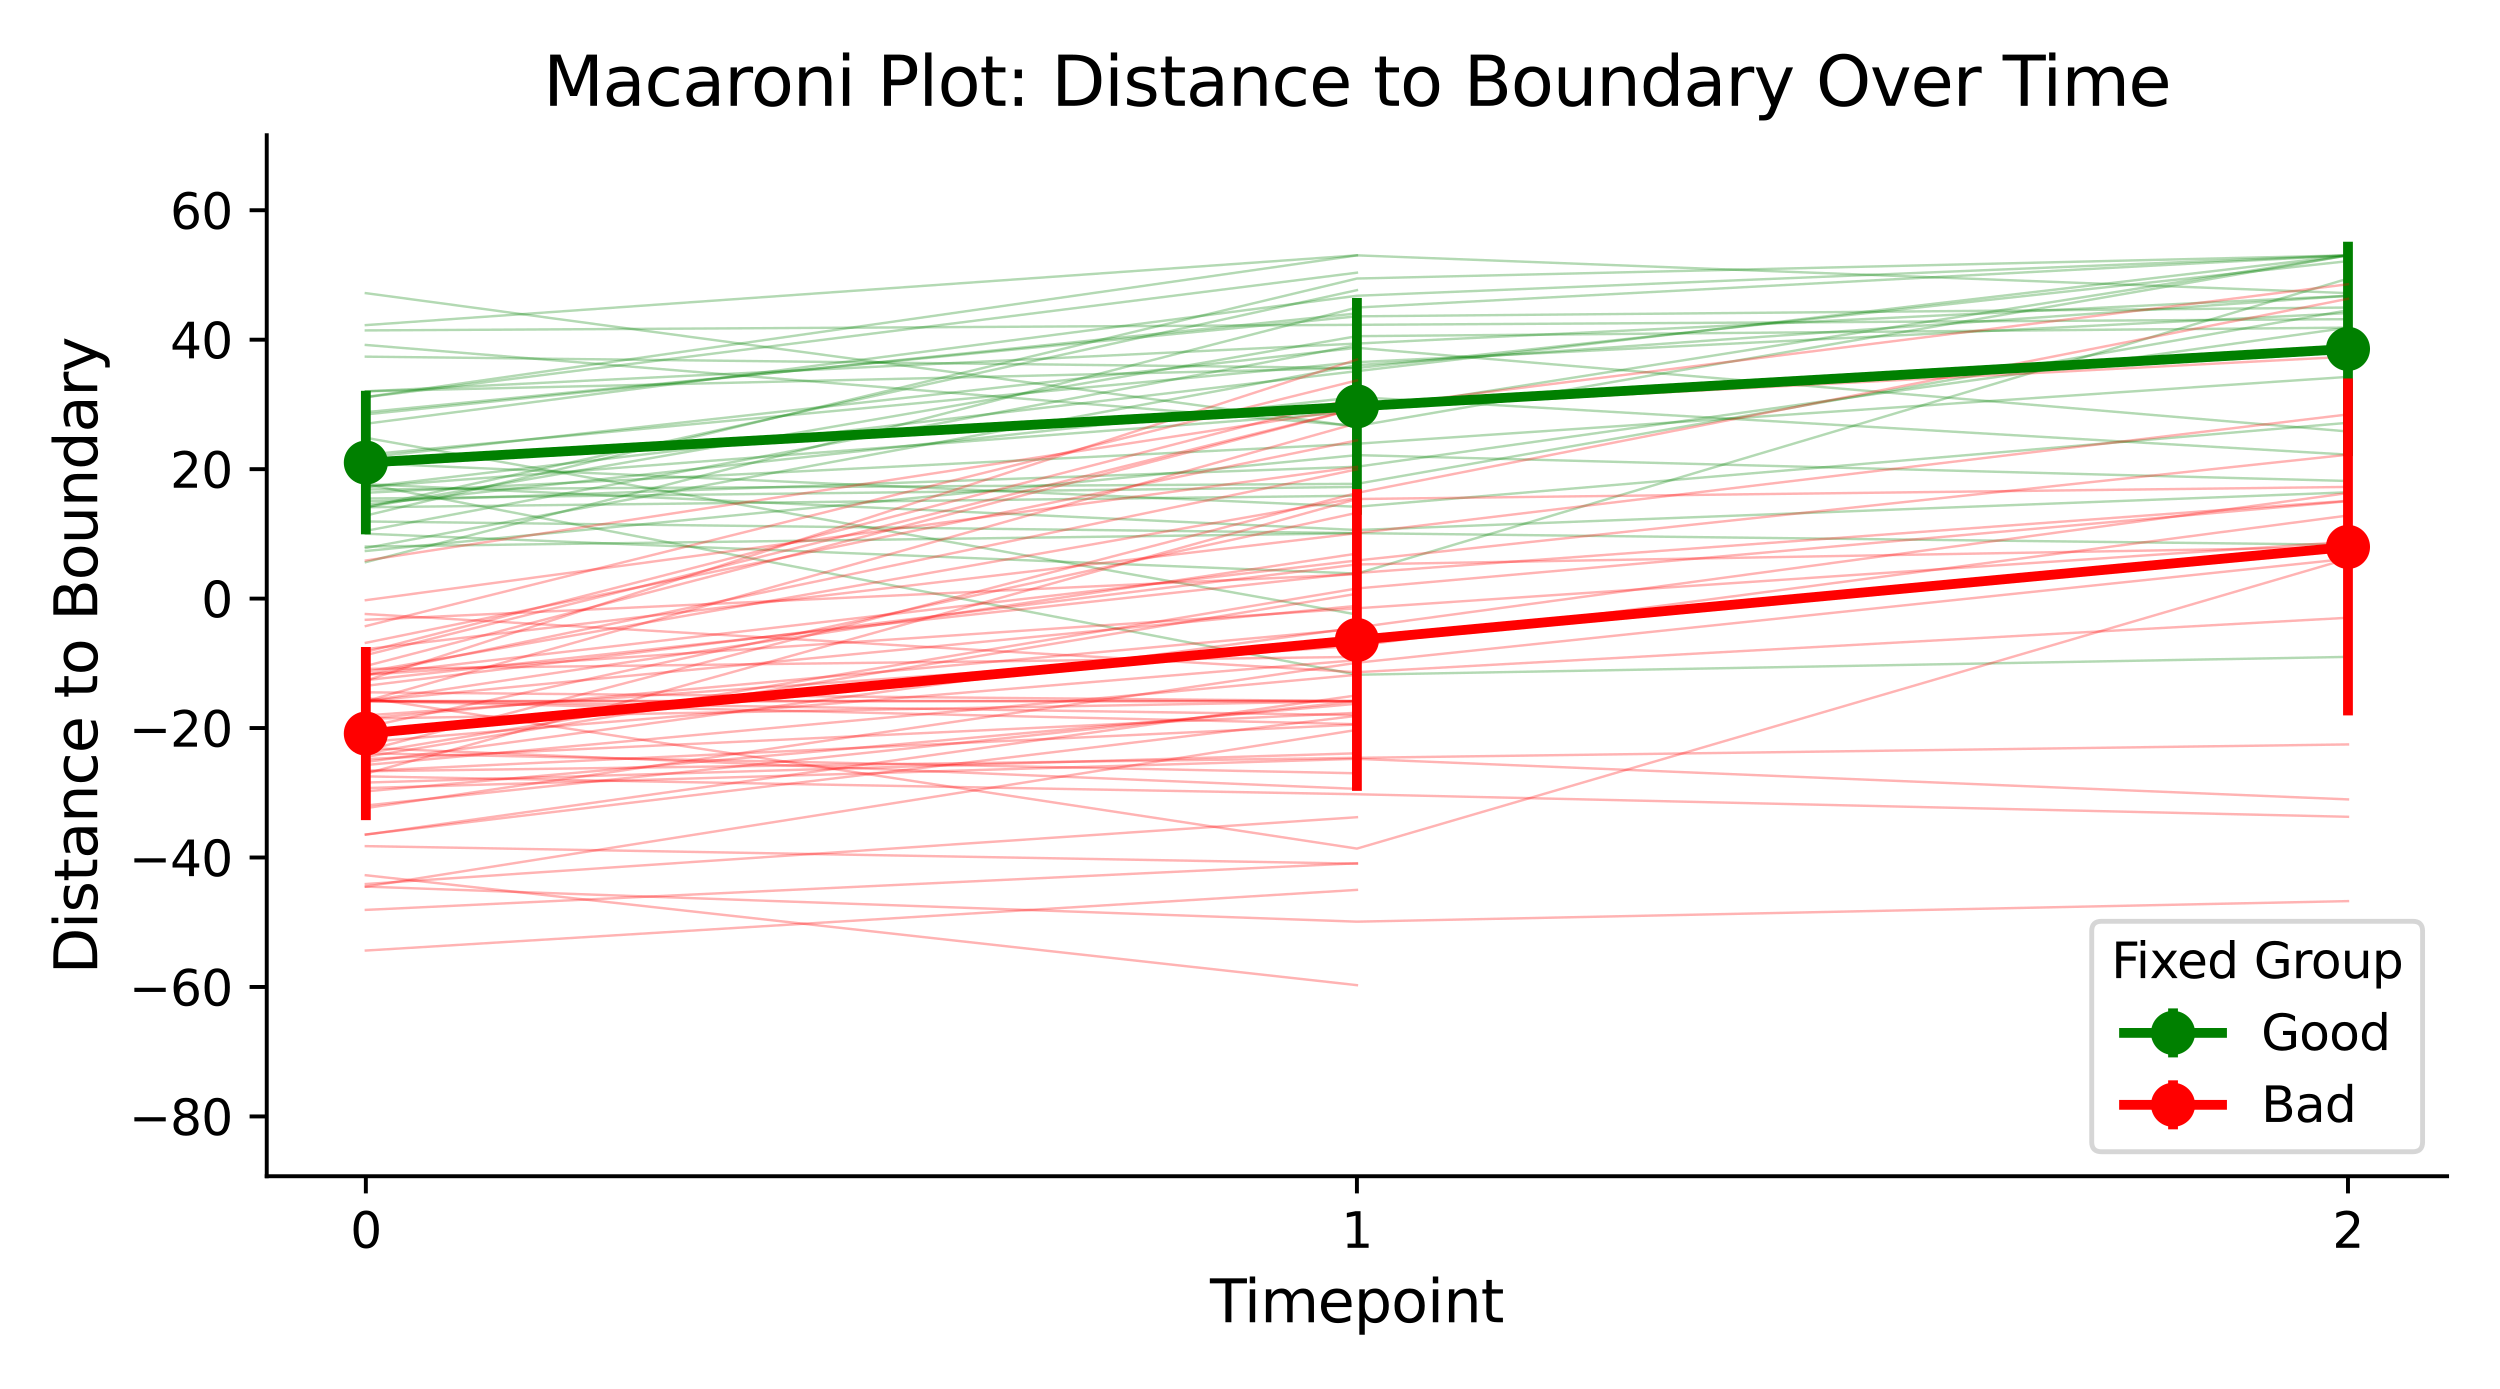 <?xml version="1.0" encoding="utf-8" standalone="no"?>
<!DOCTYPE svg PUBLIC "-//W3C//DTD SVG 1.1//EN"
  "http://www.w3.org/Graphics/SVG/1.1/DTD/svg11.dtd">
<svg xmlns:xlink="http://www.w3.org/1999/xlink" width="510.235pt" height="283.464pt" viewBox="0 0 510.235 283.464" xmlns="http://www.w3.org/2000/svg" version="1.1">
 <defs>
  <style type="text/css">*{stroke-linejoin: round; stroke-linecap: butt}</style>
 </defs>
 <g id="figure_1">
  <g id="patch_1">
   <path d="M 0 283.464 
L 510.235 283.464 
L 510.235 0 
L 0 0 
z
" style="fill: #ffffff"/>
  </g>
  <g id="axes_1">
   <g id="patch_2">
    <path d="M 54.44 240.064 
L 499.435 240.064 
L 499.435 27.6 
L 54.44 27.6 
z
" style="fill: #ffffff"/>
   </g>
   <g id="matplotlib.axis_1">
    <g id="xtick_1">
     <g id="line2d_1">
      <defs>
       <path id="m4f16003691" d="M 0 0 
L 0 3.5 
" style="stroke: #000000; stroke-width: 0.8"/>
      </defs>
      <g>
       <use xlink:href="#m4f16003691" x="74.667" y="240.064" style="stroke: #000000; stroke-width: 0.8"/>
      </g>
     </g>
     <g id="text_1">
      <!-- 0 -->
      <g transform="translate(71.486 254.662) scale(0.1 -0.1)">
       <defs>
        <path id="DejaVuSans-30" d="M 2034 4250 
Q 1547 4250 1301 3770 
Q 1056 3291 1056 2328 
Q 1056 1369 1301 889 
Q 1547 409 2034 409 
Q 2525 409 2770 889 
Q 3016 1369 3016 2328 
Q 3016 3291 2770 3770 
Q 2525 4250 2034 4250 
z
M 2034 4750 
Q 2819 4750 3233 4129 
Q 3647 3509 3647 2328 
Q 3647 1150 3233 529 
Q 2819 -91 2034 -91 
Q 1250 -91 836 529 
Q 422 1150 422 2328 
Q 422 3509 836 4129 
Q 1250 4750 2034 4750 
z
" transform="scale(0.016)"/>
       </defs>
       <use xlink:href="#DejaVuSans-30"/>
      </g>
     </g>
    </g>
    <g id="xtick_2">
     <g id="line2d_2">
      <g>
       <use xlink:href="#m4f16003691" x="276.938" y="240.064" style="stroke: #000000; stroke-width: 0.8"/>
      </g>
     </g>
     <g id="text_2">
      <!-- 1 -->
      <g transform="translate(273.756 254.662) scale(0.1 -0.1)">
       <defs>
        <path id="DejaVuSans-31" d="M 794 531 
L 1825 531 
L 1825 4091 
L 703 3866 
L 703 4441 
L 1819 4666 
L 2450 4666 
L 2450 531 
L 3481 531 
L 3481 0 
L 794 0 
L 794 531 
z
" transform="scale(0.016)"/>
       </defs>
       <use xlink:href="#DejaVuSans-31"/>
      </g>
     </g>
    </g>
    <g id="xtick_3">
     <g id="line2d_3">
      <g>
       <use xlink:href="#m4f16003691" x="479.208" y="240.064" style="stroke: #000000; stroke-width: 0.8"/>
      </g>
     </g>
     <g id="text_3">
      <!-- 2 -->
      <g transform="translate(476.027 254.662) scale(0.1 -0.1)">
       <defs>
        <path id="DejaVuSans-32" d="M 1228 531 
L 3431 531 
L 3431 0 
L 469 0 
L 469 531 
Q 828 903 1448 1529 
Q 2069 2156 2228 2338 
Q 2531 2678 2651 2914 
Q 2772 3150 2772 3378 
Q 2772 3750 2511 3984 
Q 2250 4219 1831 4219 
Q 1534 4219 1204 4116 
Q 875 4013 500 3803 
L 500 4441 
Q 881 4594 1212 4672 
Q 1544 4750 1819 4750 
Q 2544 4750 2975 4387 
Q 3406 4025 3406 3419 
Q 3406 3131 3298 2873 
Q 3191 2616 2906 2266 
Q 2828 2175 2409 1742 
Q 1991 1309 1228 531 
z
" transform="scale(0.016)"/>
       </defs>
       <use xlink:href="#DejaVuSans-32"/>
      </g>
     </g>
    </g>
    <g id="text_4">
     <!-- Timepoint -->
     <g transform="translate(246.955 269.86) scale(0.12 -0.12)">
      <defs>
       <path id="DejaVuSans-54" d="M -19 4666 
L 3928 4666 
L 3928 4134 
L 2272 4134 
L 2272 0 
L 1638 0 
L 1638 4134 
L -19 4134 
L -19 4666 
z
" transform="scale(0.016)"/>
       <path id="DejaVuSans-69" d="M 603 3500 
L 1178 3500 
L 1178 0 
L 603 0 
L 603 3500 
z
M 603 4863 
L 1178 4863 
L 1178 4134 
L 603 4134 
L 603 4863 
z
" transform="scale(0.016)"/>
       <path id="DejaVuSans-6d" d="M 3328 2828 
Q 3544 3216 3844 3400 
Q 4144 3584 4550 3584 
Q 5097 3584 5394 3201 
Q 5691 2819 5691 2113 
L 5691 0 
L 5113 0 
L 5113 2094 
Q 5113 2597 4934 2840 
Q 4756 3084 4391 3084 
Q 3944 3084 3684 2787 
Q 3425 2491 3425 1978 
L 3425 0 
L 2847 0 
L 2847 2094 
Q 2847 2600 2669 2842 
Q 2491 3084 2119 3084 
Q 1678 3084 1418 2786 
Q 1159 2488 1159 1978 
L 1159 0 
L 581 0 
L 581 3500 
L 1159 3500 
L 1159 2956 
Q 1356 3278 1631 3431 
Q 1906 3584 2284 3584 
Q 2666 3584 2933 3390 
Q 3200 3197 3328 2828 
z
" transform="scale(0.016)"/>
       <path id="DejaVuSans-65" d="M 3597 1894 
L 3597 1613 
L 953 1613 
Q 991 1019 1311 708 
Q 1631 397 2203 397 
Q 2534 397 2845 478 
Q 3156 559 3463 722 
L 3463 178 
Q 3153 47 2828 -22 
Q 2503 -91 2169 -91 
Q 1331 -91 842 396 
Q 353 884 353 1716 
Q 353 2575 817 3079 
Q 1281 3584 2069 3584 
Q 2775 3584 3186 3129 
Q 3597 2675 3597 1894 
z
M 3022 2063 
Q 3016 2534 2758 2815 
Q 2500 3097 2075 3097 
Q 1594 3097 1305 2825 
Q 1016 2553 972 2059 
L 3022 2063 
z
" transform="scale(0.016)"/>
       <path id="DejaVuSans-70" d="M 1159 525 
L 1159 -1331 
L 581 -1331 
L 581 3500 
L 1159 3500 
L 1159 2969 
Q 1341 3281 1617 3432 
Q 1894 3584 2278 3584 
Q 2916 3584 3314 3078 
Q 3713 2572 3713 1747 
Q 3713 922 3314 415 
Q 2916 -91 2278 -91 
Q 1894 -91 1617 61 
Q 1341 213 1159 525 
z
M 3116 1747 
Q 3116 2381 2855 2742 
Q 2594 3103 2138 3103 
Q 1681 3103 1420 2742 
Q 1159 2381 1159 1747 
Q 1159 1113 1420 752 
Q 1681 391 2138 391 
Q 2594 391 2855 752 
Q 3116 1113 3116 1747 
z
" transform="scale(0.016)"/>
       <path id="DejaVuSans-6f" d="M 1959 3097 
Q 1497 3097 1228 2736 
Q 959 2375 959 1747 
Q 959 1119 1226 758 
Q 1494 397 1959 397 
Q 2419 397 2687 759 
Q 2956 1122 2956 1747 
Q 2956 2369 2687 2733 
Q 2419 3097 1959 3097 
z
M 1959 3584 
Q 2709 3584 3137 3096 
Q 3566 2609 3566 1747 
Q 3566 888 3137 398 
Q 2709 -91 1959 -91 
Q 1206 -91 779 398 
Q 353 888 353 1747 
Q 353 2609 779 3096 
Q 1206 3584 1959 3584 
z
" transform="scale(0.016)"/>
       <path id="DejaVuSans-6e" d="M 3513 2113 
L 3513 0 
L 2938 0 
L 2938 2094 
Q 2938 2591 2744 2837 
Q 2550 3084 2163 3084 
Q 1697 3084 1428 2787 
Q 1159 2491 1159 1978 
L 1159 0 
L 581 0 
L 581 3500 
L 1159 3500 
L 1159 2956 
Q 1366 3272 1645 3428 
Q 1925 3584 2291 3584 
Q 2894 3584 3203 3211 
Q 3513 2838 3513 2113 
z
" transform="scale(0.016)"/>
       <path id="DejaVuSans-74" d="M 1172 4494 
L 1172 3500 
L 2356 3500 
L 2356 3053 
L 1172 3053 
L 1172 1153 
Q 1172 725 1289 603 
Q 1406 481 1766 481 
L 2356 481 
L 2356 0 
L 1766 0 
Q 1100 0 847 248 
Q 594 497 594 1153 
L 594 3053 
L 172 3053 
L 172 3500 
L 594 3500 
L 594 4494 
L 1172 4494 
z
" transform="scale(0.016)"/>
      </defs>
      <use xlink:href="#DejaVuSans-54"/>
      <use xlink:href="#DejaVuSans-69" x="57.959"/>
      <use xlink:href="#DejaVuSans-6d" x="85.742"/>
      <use xlink:href="#DejaVuSans-65" x="183.154"/>
      <use xlink:href="#DejaVuSans-70" x="244.678"/>
      <use xlink:href="#DejaVuSans-6f" x="308.154"/>
      <use xlink:href="#DejaVuSans-69" x="369.336"/>
      <use xlink:href="#DejaVuSans-6e" x="397.119"/>
      <use xlink:href="#DejaVuSans-74" x="460.498"/>
     </g>
    </g>
   </g>
   <g id="matplotlib.axis_2">
    <g id="ytick_1">
     <g id="line2d_4">
      <defs>
       <path id="m3cdd6c2cf2" d="M 0 0 
L -3.5 0 
" style="stroke: #000000; stroke-width: 0.8"/>
      </defs>
      <g>
       <use xlink:href="#m3cdd6c2cf2" x="54.44" y="227.854" style="stroke: #000000; stroke-width: 0.8"/>
      </g>
     </g>
     <g id="text_5">
      <!-- −80 -->
      <g transform="translate(26.335 231.653) scale(0.1 -0.1)">
       <defs>
        <path id="DejaVuSans-2212" d="M 678 2272 
L 4684 2272 
L 4684 1741 
L 678 1741 
L 678 2272 
z
" transform="scale(0.016)"/>
        <path id="DejaVuSans-38" d="M 2034 2216 
Q 1584 2216 1326 1975 
Q 1069 1734 1069 1313 
Q 1069 891 1326 650 
Q 1584 409 2034 409 
Q 2484 409 2743 651 
Q 3003 894 3003 1313 
Q 3003 1734 2745 1975 
Q 2488 2216 2034 2216 
z
M 1403 2484 
Q 997 2584 770 2862 
Q 544 3141 544 3541 
Q 544 4100 942 4425 
Q 1341 4750 2034 4750 
Q 2731 4750 3128 4425 
Q 3525 4100 3525 3541 
Q 3525 3141 3298 2862 
Q 3072 2584 2669 2484 
Q 3125 2378 3379 2068 
Q 3634 1759 3634 1313 
Q 3634 634 3220 271 
Q 2806 -91 2034 -91 
Q 1263 -91 848 271 
Q 434 634 434 1313 
Q 434 1759 690 2068 
Q 947 2378 1403 2484 
z
M 1172 3481 
Q 1172 3119 1398 2916 
Q 1625 2713 2034 2713 
Q 2441 2713 2670 2916 
Q 2900 3119 2900 3481 
Q 2900 3844 2670 4047 
Q 2441 4250 2034 4250 
Q 1625 4250 1398 4047 
Q 1172 3844 1172 3481 
z
" transform="scale(0.016)"/>
       </defs>
       <use xlink:href="#DejaVuSans-2212"/>
       <use xlink:href="#DejaVuSans-38" x="83.789"/>
       <use xlink:href="#DejaVuSans-30" x="147.412"/>
      </g>
     </g>
    </g>
    <g id="ytick_2">
     <g id="line2d_5">
      <g>
       <use xlink:href="#m3cdd6c2cf2" x="54.44" y="201.433" style="stroke: #000000; stroke-width: 0.8"/>
      </g>
     </g>
     <g id="text_6">
      <!-- −60 -->
      <g transform="translate(26.335 205.233) scale(0.1 -0.1)">
       <defs>
        <path id="DejaVuSans-36" d="M 2113 2584 
Q 1688 2584 1439 2293 
Q 1191 2003 1191 1497 
Q 1191 994 1439 701 
Q 1688 409 2113 409 
Q 2538 409 2786 701 
Q 3034 994 3034 1497 
Q 3034 2003 2786 2293 
Q 2538 2584 2113 2584 
z
M 3366 4563 
L 3366 3988 
Q 3128 4100 2886 4159 
Q 2644 4219 2406 4219 
Q 1781 4219 1451 3797 
Q 1122 3375 1075 2522 
Q 1259 2794 1537 2939 
Q 1816 3084 2150 3084 
Q 2853 3084 3261 2657 
Q 3669 2231 3669 1497 
Q 3669 778 3244 343 
Q 2819 -91 2113 -91 
Q 1303 -91 875 529 
Q 447 1150 447 2328 
Q 447 3434 972 4092 
Q 1497 4750 2381 4750 
Q 2619 4750 2861 4703 
Q 3103 4656 3366 4563 
z
" transform="scale(0.016)"/>
       </defs>
       <use xlink:href="#DejaVuSans-2212"/>
       <use xlink:href="#DejaVuSans-36" x="83.789"/>
       <use xlink:href="#DejaVuSans-30" x="147.412"/>
      </g>
     </g>
    </g>
    <g id="ytick_3">
     <g id="line2d_6">
      <g>
       <use xlink:href="#m3cdd6c2cf2" x="54.44" y="175.013" style="stroke: #000000; stroke-width: 0.8"/>
      </g>
     </g>
     <g id="text_7">
      <!-- −40 -->
      <g transform="translate(26.335 178.812) scale(0.1 -0.1)">
       <defs>
        <path id="DejaVuSans-34" d="M 2419 4116 
L 825 1625 
L 2419 1625 
L 2419 4116 
z
M 2253 4666 
L 3047 4666 
L 3047 1625 
L 3713 1625 
L 3713 1100 
L 3047 1100 
L 3047 0 
L 2419 0 
L 2419 1100 
L 313 1100 
L 313 1709 
L 2253 4666 
z
" transform="scale(0.016)"/>
       </defs>
       <use xlink:href="#DejaVuSans-2212"/>
       <use xlink:href="#DejaVuSans-34" x="83.789"/>
       <use xlink:href="#DejaVuSans-30" x="147.412"/>
      </g>
     </g>
    </g>
    <g id="ytick_4">
     <g id="line2d_7">
      <g>
       <use xlink:href="#m3cdd6c2cf2" x="54.44" y="148.592" style="stroke: #000000; stroke-width: 0.8"/>
      </g>
     </g>
     <g id="text_8">
      <!-- −20 -->
      <g transform="translate(26.335 152.391) scale(0.1 -0.1)">
       <use xlink:href="#DejaVuSans-2212"/>
       <use xlink:href="#DejaVuSans-32" x="83.789"/>
       <use xlink:href="#DejaVuSans-30" x="147.412"/>
      </g>
     </g>
    </g>
    <g id="ytick_5">
     <g id="line2d_8">
      <g>
       <use xlink:href="#m3cdd6c2cf2" x="54.44" y="122.171" style="stroke: #000000; stroke-width: 0.8"/>
      </g>
     </g>
     <g id="text_9">
      <!-- 0 -->
      <g transform="translate(41.078 125.97) scale(0.1 -0.1)">
       <use xlink:href="#DejaVuSans-30"/>
      </g>
     </g>
    </g>
    <g id="ytick_6">
     <g id="line2d_9">
      <g>
       <use xlink:href="#m3cdd6c2cf2" x="54.44" y="95.75" style="stroke: #000000; stroke-width: 0.8"/>
      </g>
     </g>
     <g id="text_10">
      <!-- 20 -->
      <g transform="translate(34.715 99.549) scale(0.1 -0.1)">
       <use xlink:href="#DejaVuSans-32"/>
       <use xlink:href="#DejaVuSans-30" x="63.623"/>
      </g>
     </g>
    </g>
    <g id="ytick_7">
     <g id="line2d_10">
      <g>
       <use xlink:href="#m3cdd6c2cf2" x="54.44" y="69.329" style="stroke: #000000; stroke-width: 0.8"/>
      </g>
     </g>
     <g id="text_11">
      <!-- 40 -->
      <g transform="translate(34.715 73.129) scale(0.1 -0.1)">
       <use xlink:href="#DejaVuSans-34"/>
       <use xlink:href="#DejaVuSans-30" x="63.623"/>
      </g>
     </g>
    </g>
    <g id="ytick_8">
     <g id="line2d_11">
      <g>
       <use xlink:href="#m3cdd6c2cf2" x="54.44" y="42.909" style="stroke: #000000; stroke-width: 0.8"/>
      </g>
     </g>
     <g id="text_12">
      <!-- 60 -->
      <g transform="translate(34.715 46.708) scale(0.1 -0.1)">
       <use xlink:href="#DejaVuSans-36"/>
       <use xlink:href="#DejaVuSans-30" x="63.623"/>
      </g>
     </g>
    </g>
    <g id="text_13">
     <!-- Distance to Boundary -->
     <g transform="translate(19.84 198.801) rotate(-90) scale(0.12 -0.12)">
      <defs>
       <path id="DejaVuSans-44" d="M 1259 4147 
L 1259 519 
L 2022 519 
Q 2988 519 3436 956 
Q 3884 1394 3884 2338 
Q 3884 3275 3436 3711 
Q 2988 4147 2022 4147 
L 1259 4147 
z
M 628 4666 
L 1925 4666 
Q 3281 4666 3915 4102 
Q 4550 3538 4550 2338 
Q 4550 1131 3912 565 
Q 3275 0 1925 0 
L 628 0 
L 628 4666 
z
" transform="scale(0.016)"/>
       <path id="DejaVuSans-73" d="M 2834 3397 
L 2834 2853 
Q 2591 2978 2328 3040 
Q 2066 3103 1784 3103 
Q 1356 3103 1142 2972 
Q 928 2841 928 2578 
Q 928 2378 1081 2264 
Q 1234 2150 1697 2047 
L 1894 2003 
Q 2506 1872 2764 1633 
Q 3022 1394 3022 966 
Q 3022 478 2636 193 
Q 2250 -91 1575 -91 
Q 1294 -91 989 -36 
Q 684 19 347 128 
L 347 722 
Q 666 556 975 473 
Q 1284 391 1588 391 
Q 1994 391 2212 530 
Q 2431 669 2431 922 
Q 2431 1156 2273 1281 
Q 2116 1406 1581 1522 
L 1381 1569 
Q 847 1681 609 1914 
Q 372 2147 372 2553 
Q 372 3047 722 3315 
Q 1072 3584 1716 3584 
Q 2034 3584 2315 3537 
Q 2597 3491 2834 3397 
z
" transform="scale(0.016)"/>
       <path id="DejaVuSans-61" d="M 2194 1759 
Q 1497 1759 1228 1600 
Q 959 1441 959 1056 
Q 959 750 1161 570 
Q 1363 391 1709 391 
Q 2188 391 2477 730 
Q 2766 1069 2766 1631 
L 2766 1759 
L 2194 1759 
z
M 3341 1997 
L 3341 0 
L 2766 0 
L 2766 531 
Q 2569 213 2275 61 
Q 1981 -91 1556 -91 
Q 1019 -91 701 211 
Q 384 513 384 1019 
Q 384 1609 779 1909 
Q 1175 2209 1959 2209 
L 2766 2209 
L 2766 2266 
Q 2766 2663 2505 2880 
Q 2244 3097 1772 3097 
Q 1472 3097 1187 3025 
Q 903 2953 641 2809 
L 641 3341 
Q 956 3463 1253 3523 
Q 1550 3584 1831 3584 
Q 2591 3584 2966 3190 
Q 3341 2797 3341 1997 
z
" transform="scale(0.016)"/>
       <path id="DejaVuSans-63" d="M 3122 3366 
L 3122 2828 
Q 2878 2963 2633 3030 
Q 2388 3097 2138 3097 
Q 1578 3097 1268 2742 
Q 959 2388 959 1747 
Q 959 1106 1268 751 
Q 1578 397 2138 397 
Q 2388 397 2633 464 
Q 2878 531 3122 666 
L 3122 134 
Q 2881 22 2623 -34 
Q 2366 -91 2075 -91 
Q 1284 -91 818 406 
Q 353 903 353 1747 
Q 353 2603 823 3093 
Q 1294 3584 2113 3584 
Q 2378 3584 2631 3529 
Q 2884 3475 3122 3366 
z
" transform="scale(0.016)"/>
       <path id="DejaVuSans-20" transform="scale(0.016)"/>
       <path id="DejaVuSans-42" d="M 1259 2228 
L 1259 519 
L 2272 519 
Q 2781 519 3026 730 
Q 3272 941 3272 1375 
Q 3272 1813 3026 2020 
Q 2781 2228 2272 2228 
L 1259 2228 
z
M 1259 4147 
L 1259 2741 
L 2194 2741 
Q 2656 2741 2882 2914 
Q 3109 3088 3109 3444 
Q 3109 3797 2882 3972 
Q 2656 4147 2194 4147 
L 1259 4147 
z
M 628 4666 
L 2241 4666 
Q 2963 4666 3353 4366 
Q 3744 4066 3744 3513 
Q 3744 3084 3544 2831 
Q 3344 2578 2956 2516 
Q 3422 2416 3680 2098 
Q 3938 1781 3938 1306 
Q 3938 681 3513 340 
Q 3088 0 2303 0 
L 628 0 
L 628 4666 
z
" transform="scale(0.016)"/>
       <path id="DejaVuSans-75" d="M 544 1381 
L 544 3500 
L 1119 3500 
L 1119 1403 
Q 1119 906 1312 657 
Q 1506 409 1894 409 
Q 2359 409 2629 706 
Q 2900 1003 2900 1516 
L 2900 3500 
L 3475 3500 
L 3475 0 
L 2900 0 
L 2900 538 
Q 2691 219 2414 64 
Q 2138 -91 1772 -91 
Q 1169 -91 856 284 
Q 544 659 544 1381 
z
M 1991 3584 
L 1991 3584 
z
" transform="scale(0.016)"/>
       <path id="DejaVuSans-64" d="M 2906 2969 
L 2906 4863 
L 3481 4863 
L 3481 0 
L 2906 0 
L 2906 525 
Q 2725 213 2448 61 
Q 2172 -91 1784 -91 
Q 1150 -91 751 415 
Q 353 922 353 1747 
Q 353 2572 751 3078 
Q 1150 3584 1784 3584 
Q 2172 3584 2448 3432 
Q 2725 3281 2906 2969 
z
M 947 1747 
Q 947 1113 1208 752 
Q 1469 391 1925 391 
Q 2381 391 2643 752 
Q 2906 1113 2906 1747 
Q 2906 2381 2643 2742 
Q 2381 3103 1925 3103 
Q 1469 3103 1208 2742 
Q 947 2381 947 1747 
z
" transform="scale(0.016)"/>
       <path id="DejaVuSans-72" d="M 2631 2963 
Q 2534 3019 2420 3045 
Q 2306 3072 2169 3072 
Q 1681 3072 1420 2755 
Q 1159 2438 1159 1844 
L 1159 0 
L 581 0 
L 581 3500 
L 1159 3500 
L 1159 2956 
Q 1341 3275 1631 3429 
Q 1922 3584 2338 3584 
Q 2397 3584 2469 3576 
Q 2541 3569 2628 3553 
L 2631 2963 
z
" transform="scale(0.016)"/>
       <path id="DejaVuSans-79" d="M 2059 -325 
Q 1816 -950 1584 -1140 
Q 1353 -1331 966 -1331 
L 506 -1331 
L 506 -850 
L 844 -850 
Q 1081 -850 1212 -737 
Q 1344 -625 1503 -206 
L 1606 56 
L 191 3500 
L 800 3500 
L 1894 763 
L 2988 3500 
L 3597 3500 
L 2059 -325 
z
" transform="scale(0.016)"/>
      </defs>
      <use xlink:href="#DejaVuSans-44"/>
      <use xlink:href="#DejaVuSans-69" x="77.002"/>
      <use xlink:href="#DejaVuSans-73" x="104.785"/>
      <use xlink:href="#DejaVuSans-74" x="156.885"/>
      <use xlink:href="#DejaVuSans-61" x="196.094"/>
      <use xlink:href="#DejaVuSans-6e" x="257.373"/>
      <use xlink:href="#DejaVuSans-63" x="320.752"/>
      <use xlink:href="#DejaVuSans-65" x="375.732"/>
      <use xlink:href="#DejaVuSans-20" x="437.256"/>
      <use xlink:href="#DejaVuSans-74" x="469.043"/>
      <use xlink:href="#DejaVuSans-6f" x="508.252"/>
      <use xlink:href="#DejaVuSans-20" x="569.434"/>
      <use xlink:href="#DejaVuSans-42" x="601.221"/>
      <use xlink:href="#DejaVuSans-6f" x="669.824"/>
      <use xlink:href="#DejaVuSans-75" x="731.006"/>
      <use xlink:href="#DejaVuSans-6e" x="794.385"/>
      <use xlink:href="#DejaVuSans-64" x="857.764"/>
      <use xlink:href="#DejaVuSans-61" x="921.24"/>
      <use xlink:href="#DejaVuSans-72" x="982.52"/>
      <use xlink:href="#DejaVuSans-79" x="1023.633"/>
     </g>
    </g>
   </g>
   <g id="line2d_12">
    <path d="M 74.667 81.025 
L 276.938 52.115 
L 479.208 59.831 
" clip-path="url(#pf171e60fcb)" style="fill: none; stroke: #008000; stroke-opacity: 0.3; stroke-width: 0.5; stroke-linecap: square"/>
   </g>
   <g id="line2d_13">
    <path d="M 74.667 99.377 
L 479.208 52.115 
" clip-path="url(#pf171e60fcb)" style="fill: none; stroke: #008000; stroke-opacity: 0.3; stroke-width: 0.5; stroke-linecap: square"/>
   </g>
   <g id="line2d_14">
    <path d="M 74.667 99.377 
" clip-path="url(#pf171e60fcb)" style="fill: none; stroke: #008000; stroke-opacity: 0.3; stroke-width: 0.5; stroke-linecap: square"/>
   </g>
   <g id="line2d_15">
    <path d="M 74.667 64.608 
" clip-path="url(#pf171e60fcb)" style="fill: none; stroke: #008000; stroke-opacity: 0.3; stroke-width: 0.5; stroke-linecap: square"/>
   </g>
   <g id="line2d_16">
    <path d="M 74.667 107.125 
" clip-path="url(#pf171e60fcb)" style="fill: none; stroke: #008000; stroke-opacity: 0.3; stroke-width: 0.5; stroke-linecap: square"/>
   </g>
   <g id="line2d_17">
    <path d="M 74.667 84.592 
" clip-path="url(#pf171e60fcb)" style="fill: none; stroke: #008000; stroke-opacity: 0.3; stroke-width: 0.5; stroke-linecap: square"/>
   </g>
   <g id="line2d_18">
    <path d="M 74.667 98.183 
" clip-path="url(#pf171e60fcb)" style="fill: none; stroke: #008000; stroke-opacity: 0.3; stroke-width: 0.5; stroke-linecap: square"/>
   </g>
   <g id="line2d_19">
    <path d="M 74.667 59.831 
L 276.938 87.093 
" clip-path="url(#pf171e60fcb)" style="fill: none; stroke: #008000; stroke-opacity: 0.3; stroke-width: 0.5; stroke-linecap: square"/>
   </g>
   <g id="line2d_20">
    <path d="M 74.667 108.933 
L 276.938 117.069 
L 479.208 56.861 
" clip-path="url(#pf171e60fcb)" style="fill: none; stroke: #008000; stroke-opacity: 0.3; stroke-width: 0.5; stroke-linecap: square"/>
   </g>
   <g id="line2d_21">
    <path d="M 74.667 103.542 
L 276.938 59.217 
" clip-path="url(#pf171e60fcb)" style="fill: none; stroke: #008000; stroke-opacity: 0.3; stroke-width: 0.5; stroke-linecap: square"/>
   </g>
   <g id="line2d_22">
    <path d="M 74.667 103.542 
" clip-path="url(#pf171e60fcb)" style="fill: none; stroke: #008000; stroke-opacity: 0.3; stroke-width: 0.5; stroke-linecap: square"/>
   </g>
   <g id="line2d_23">
    <path d="M 74.667 74.632 
" clip-path="url(#pf171e60fcb)" style="fill: none; stroke: #008000; stroke-opacity: 0.3; stroke-width: 0.5; stroke-linecap: square"/>
   </g>
   <g id="line2d_24">
    <path d="M 74.667 114.728 
L 276.938 62.768 
L 479.208 52.115 
" clip-path="url(#pf171e60fcb)" style="fill: none; stroke: #008000; stroke-opacity: 0.3; stroke-width: 0.5; stroke-linecap: square"/>
   </g>
   <g id="line2d_25">
    <path d="M 74.667 92.792 
L 276.938 73.923 
L 479.208 63.899 
" clip-path="url(#pf171e60fcb)" style="fill: none; stroke: #008000; stroke-opacity: 0.3; stroke-width: 0.5; stroke-linecap: square"/>
   </g>
   <g id="line2d_26">
    <path d="M 74.667 106.431 
L 479.208 111.193 
" clip-path="url(#pf171e60fcb)" style="fill: none; stroke: #008000; stroke-opacity: 0.3; stroke-width: 0.5; stroke-linecap: square"/>
   </g>
   <g id="line2d_27">
    <path d="M 74.667 98.812 
L 276.938 108.175 
L 479.208 100.475 
" clip-path="url(#pf171e60fcb)" style="fill: none; stroke: #008000; stroke-opacity: 0.3; stroke-width: 0.5; stroke-linecap: square"/>
   </g>
   <g id="line2d_28">
    <path d="M 74.667 111.097 
" clip-path="url(#pf171e60fcb)" style="fill: none; stroke: #008000; stroke-opacity: 0.3; stroke-width: 0.5; stroke-linecap: square"/>
   </g>
   <g id="line2d_29">
    <path d="M 74.667 93.373 
L 276.938 70.985 
L 479.208 88.063 
" clip-path="url(#pf171e60fcb)" style="fill: none; stroke: #008000; stroke-opacity: 0.3; stroke-width: 0.5; stroke-linecap: square"/>
   </g>
   <g id="line2d_30">
    <path d="M 74.667 102.912 
" clip-path="url(#pf171e60fcb)" style="fill: none; stroke: #008000; stroke-opacity: 0.3; stroke-width: 0.5; stroke-linecap: square"/>
   </g>
   <g id="line2d_31">
    <path d="M 74.667 81.073 
L 276.938 55.65 
" clip-path="url(#pf171e60fcb)" style="fill: none; stroke: #008000; stroke-opacity: 0.3; stroke-width: 0.5; stroke-linecap: square"/>
   </g>
   <g id="line2d_32">
    <path d="M 74.667 89.353 
L 276.938 125.429 
" clip-path="url(#pf171e60fcb)" style="fill: none; stroke: #008000; stroke-opacity: 0.3; stroke-width: 0.5; stroke-linecap: square"/>
   </g>
   <g id="line2d_33">
    <path d="M 74.667 103.025 
L 276.938 81.041 
L 479.208 92.792 
" clip-path="url(#pf171e60fcb)" style="fill: none; stroke: #008000; stroke-opacity: 0.3; stroke-width: 0.5; stroke-linecap: square"/>
   </g>
   <g id="line2d_34">
    <path d="M 74.667 118.78 
" clip-path="url(#pf171e60fcb)" style="fill: none; stroke: #008000; stroke-opacity: 0.3; stroke-width: 0.5; stroke-linecap: square"/>
   </g>
   <g id="line2d_35">
    <path d="M 74.667 99.894 
L 276.938 98.748 
L 479.208 63.317 
" clip-path="url(#pf171e60fcb)" style="fill: none; stroke: #008000; stroke-opacity: 0.3; stroke-width: 0.5; stroke-linecap: square"/>
   </g>
   <g id="line2d_36">
    <path d="M 74.667 105.221 
L 276.938 56.845 
L 479.208 52.115 
" clip-path="url(#pf171e60fcb)" style="fill: none; stroke: #008000; stroke-opacity: 0.3; stroke-width: 0.5; stroke-linecap: square"/>
   </g>
   <g id="line2d_37">
    <path d="M 74.667 111.549 
L 276.938 108.836 
" clip-path="url(#pf171e60fcb)" style="fill: none; stroke: #008000; stroke-opacity: 0.3; stroke-width: 0.5; stroke-linecap: square"/>
   </g>
   <g id="line2d_38">
    <path d="M 74.667 72.792 
L 276.938 75.117 
L 479.208 53.293 
" clip-path="url(#pf171e60fcb)" style="fill: none; stroke: #008000; stroke-opacity: 0.3; stroke-width: 0.5; stroke-linecap: square"/>
   </g>
   <g id="line2d_39">
    <path d="M 74.667 84.576 
L 276.938 63.963 
" clip-path="url(#pf171e60fcb)" style="fill: none; stroke: #008000; stroke-opacity: 0.3; stroke-width: 0.5; stroke-linecap: square"/>
   </g>
   <g id="line2d_40">
    <path d="M 74.667 98.828 
L 276.938 137.714 
L 479.208 134.066 
" clip-path="url(#pf171e60fcb)" style="fill: none; stroke: #008000; stroke-opacity: 0.3; stroke-width: 0.5; stroke-linecap: square"/>
   </g>
   <g id="line2d_41">
    <path d="M 74.667 103.526 
L 276.938 101.169 
" clip-path="url(#pf171e60fcb)" style="fill: none; stroke: #008000; stroke-opacity: 0.3; stroke-width: 0.5; stroke-linecap: square"/>
   </g>
   <g id="line2d_42">
    <path d="M 74.667 86.48 
L 276.938 60.364 
L 479.208 52.115 
" clip-path="url(#pf171e60fcb)" style="fill: none; stroke: #008000; stroke-opacity: 0.3; stroke-width: 0.5; stroke-linecap: square"/>
   </g>
   <g id="line2d_43">
    <path d="M 74.667 99.377 
L 276.938 84.043 
L 479.208 52.115 
" clip-path="url(#pf171e60fcb)" style="fill: none; stroke: #008000; stroke-opacity: 0.3; stroke-width: 0.5; stroke-linecap: square"/>
   </g>
   <g id="line2d_44">
    <path d="M 74.667 70.404 
L 276.938 86.949 
L 479.208 52.115 
" clip-path="url(#pf171e60fcb)" style="fill: none; stroke: #008000; stroke-opacity: 0.3; stroke-width: 0.5; stroke-linecap: square"/>
   </g>
   <g id="line2d_45">
    <path d="M 74.667 103.542 
L 276.938 68.612 
L 479.208 66.868 
" clip-path="url(#pf171e60fcb)" style="fill: none; stroke: #008000; stroke-opacity: 0.3; stroke-width: 0.5; stroke-linecap: square"/>
   </g>
   <g id="line2d_46">
    <path d="M 74.667 79.862 
L 276.938 75.117 
" clip-path="url(#pf171e60fcb)" style="fill: none; stroke: #008000; stroke-opacity: 0.3; stroke-width: 0.5; stroke-linecap: square"/>
   </g>
   <g id="line2d_47">
    <path d="M 74.667 112.452 
L 276.938 92.888 
L 479.208 98.167 
" clip-path="url(#pf171e60fcb)" style="fill: none; stroke: #008000; stroke-opacity: 0.3; stroke-width: 0.5; stroke-linecap: square"/>
   </g>
   <g id="line2d_48">
    <path d="M 74.667 67.434 
L 479.208 65.141 
" clip-path="url(#pf171e60fcb)" style="fill: none; stroke: #008000; stroke-opacity: 0.3; stroke-width: 0.5; stroke-linecap: square"/>
   </g>
   <g id="line2d_49">
    <path d="M 74.667 101.089 
" clip-path="url(#pf171e60fcb)" style="fill: none; stroke: #008000; stroke-opacity: 0.3; stroke-width: 0.5; stroke-linecap: square"/>
   </g>
   <g id="line2d_50">
    <path d="M 74.667 79.862 
L 479.208 60.364 
" clip-path="url(#pf171e60fcb)" style="fill: none; stroke: #008000; stroke-opacity: 0.3; stroke-width: 0.5; stroke-linecap: square"/>
   </g>
   <g id="line2d_51">
    <path d="M 74.667 66.352 
L 276.938 52.115 
" clip-path="url(#pf171e60fcb)" style="fill: none; stroke: #008000; stroke-opacity: 0.3; stroke-width: 0.5; stroke-linecap: square"/>
   </g>
   <g id="line2d_52">
    <path d="M 74.667 84.123 
L 276.938 64.56 
L 479.208 62.768 
" clip-path="url(#pf171e60fcb)" style="fill: none; stroke: #008000; stroke-opacity: 0.3; stroke-width: 0.5; stroke-linecap: square"/>
   </g>
   <g id="line2d_53">
    <path d="M 74.667 111.838 
L 276.938 74.536 
L 479.208 60.364 
" clip-path="url(#pf171e60fcb)" style="fill: none; stroke: #008000; stroke-opacity: 0.3; stroke-width: 0.5; stroke-linecap: square"/>
   </g>
   <g id="line2d_54">
    <path d="M 74.667 102.347 
L 276.938 95.261 
L 479.208 66.868 
" clip-path="url(#pf171e60fcb)" style="fill: none; stroke: #008000; stroke-opacity: 0.3; stroke-width: 0.5; stroke-linecap: square"/>
   </g>
   <g id="line2d_55">
    <path d="M 74.667 100.572 
L 276.938 90.564 
L 479.208 76.909 
" clip-path="url(#pf171e60fcb)" style="fill: none; stroke: #008000; stroke-opacity: 0.3; stroke-width: 0.5; stroke-linecap: square"/>
   </g>
   <g id="line2d_56">
    <path d="M 74.667 108.335 
L 276.938 70.436 
" clip-path="url(#pf171e60fcb)" style="fill: none; stroke: #008000; stroke-opacity: 0.3; stroke-width: 0.5; stroke-linecap: square"/>
   </g>
   <g id="line2d_57">
    <path d="M 74.667 101.073 
" clip-path="url(#pf171e60fcb)" style="fill: none; stroke: #008000; stroke-opacity: 0.3; stroke-width: 0.5; stroke-linecap: square"/>
   </g>
   <g id="line2d_58">
    <path d="M 74.667 94.536 
L 276.938 103.429 
L 479.208 86.287 
" clip-path="url(#pf171e60fcb)" style="fill: none; stroke: #008000; stroke-opacity: 0.3; stroke-width: 0.5; stroke-linecap: square"/>
   </g>
   <g id="line2d_59">
    <path d="M 74.667 81.025 
" clip-path="url(#pf171e60fcb)" style="fill: none; stroke: #008000; stroke-opacity: 0.3; stroke-width: 0.5; stroke-linecap: square"/>
   </g>
   <g id="line2d_60">
    <path d="M 74.667 101.75 
L 276.938 99.377 
" clip-path="url(#pf171e60fcb)" style="fill: none; stroke: #008000; stroke-opacity: 0.3; stroke-width: 0.5; stroke-linecap: square"/>
   </g>
   <g id="LineCollection_1">
    <path d="M 74.667 109.057 
L 74.667 79.758 
" clip-path="url(#pf171e60fcb)" style="fill: none; stroke: #008000; stroke-width: 2"/>
    <path d="M 276.938 105.069 
L 276.938 60.813 
" clip-path="url(#pf171e60fcb)" style="fill: none; stroke: #008000; stroke-width: 2"/>
    <path d="M 479.208 93.083 
L 479.208 49.335 
" clip-path="url(#pf171e60fcb)" style="fill: none; stroke: #008000; stroke-width: 2"/>
   </g>
   <g id="line2d_61">
    <path d="M 74.667 143.089 
" clip-path="url(#pf171e60fcb)" style="fill: none; stroke: #ff0000; stroke-opacity: 0.3; stroke-width: 0.5; stroke-linecap: square"/>
   </g>
   <g id="line2d_62">
    <path d="M 74.667 153.742 
" clip-path="url(#pf171e60fcb)" style="fill: none; stroke: #ff0000; stroke-opacity: 0.3; stroke-width: 0.5; stroke-linecap: square"/>
   </g>
   <g id="line2d_63">
    <path d="M 74.667 137.714 
L 479.208 110.58 
" clip-path="url(#pf171e60fcb)" style="fill: none; stroke: #ff0000; stroke-opacity: 0.3; stroke-width: 0.5; stroke-linecap: square"/>
   </g>
   <g id="line2d_64">
    <path d="M 74.667 135.922 
L 276.938 83.365 
" clip-path="url(#pf171e60fcb)" style="fill: none; stroke: #ff0000; stroke-opacity: 0.3; stroke-width: 0.5; stroke-linecap: square"/>
   </g>
   <g id="line2d_65">
    <path d="M 74.667 143.089 
" clip-path="url(#pf171e60fcb)" style="fill: none; stroke: #ff0000; stroke-opacity: 0.3; stroke-width: 0.5; stroke-linecap: square"/>
   </g>
   <g id="line2d_66">
    <path d="M 74.667 136.519 
L 276.938 134.066 
" clip-path="url(#pf171e60fcb)" style="fill: none; stroke: #ff0000; stroke-opacity: 0.3; stroke-width: 0.5; stroke-linecap: square"/>
   </g>
   <g id="line2d_67">
    <path d="M 74.667 143.089 
L 276.938 143.089 
" clip-path="url(#pf171e60fcb)" style="fill: none; stroke: #ff0000; stroke-opacity: 0.3; stroke-width: 0.5; stroke-linecap: square"/>
   </g>
   <g id="line2d_68">
    <path d="M 74.667 137.117 
L 276.938 101.622 
" clip-path="url(#pf171e60fcb)" style="fill: none; stroke: #ff0000; stroke-opacity: 0.3; stroke-width: 0.5; stroke-linecap: square"/>
   </g>
   <g id="line2d_69">
    <path d="M 74.667 141.297 
L 276.938 143.089 
" clip-path="url(#pf171e60fcb)" style="fill: none; stroke: #ff0000; stroke-opacity: 0.3; stroke-width: 0.5; stroke-linecap: square"/>
   </g>
   <g id="line2d_70">
    <path d="M 74.667 143.089 
L 276.938 143.089 
" clip-path="url(#pf171e60fcb)" style="fill: none; stroke: #ff0000; stroke-opacity: 0.3; stroke-width: 0.5; stroke-linecap: square"/>
   </g>
   <g id="line2d_71">
    <path d="M 74.667 143.089 
L 276.938 147.802 
" clip-path="url(#pf171e60fcb)" style="fill: none; stroke: #ff0000; stroke-opacity: 0.3; stroke-width: 0.5; stroke-linecap: square"/>
   </g>
   <g id="line2d_72">
    <path d="M 74.667 143.089 
" clip-path="url(#pf171e60fcb)" style="fill: none; stroke: #ff0000; stroke-opacity: 0.3; stroke-width: 0.5; stroke-linecap: square"/>
   </g>
   <g id="line2d_73">
    <path d="M 74.667 140.103 
" clip-path="url(#pf171e60fcb)" style="fill: none; stroke: #ff0000; stroke-opacity: 0.3; stroke-width: 0.5; stroke-linecap: square"/>
   </g>
   <g id="line2d_74">
    <path d="M 74.667 153.742 
" clip-path="url(#pf171e60fcb)" style="fill: none; stroke: #ff0000; stroke-opacity: 0.3; stroke-width: 0.5; stroke-linecap: square"/>
   </g>
   <g id="line2d_75">
    <path d="M 74.667 185.702 
L 276.938 176.179 
" clip-path="url(#pf171e60fcb)" style="fill: none; stroke: #ff0000; stroke-opacity: 0.3; stroke-width: 0.5; stroke-linecap: square"/>
   </g>
   <g id="line2d_76">
    <path d="M 74.667 180.956 
L 276.938 188.107 
L 479.208 183.91 
" clip-path="url(#pf171e60fcb)" style="fill: none; stroke: #ff0000; stroke-opacity: 0.3; stroke-width: 0.5; stroke-linecap: square"/>
   </g>
   <g id="line2d_77">
    <path d="M 74.667 178.632 
L 276.938 201.068 
" clip-path="url(#pf171e60fcb)" style="fill: none; stroke: #ff0000; stroke-opacity: 0.3; stroke-width: 0.5; stroke-linecap: square"/>
   </g>
   <g id="line2d_78">
    <path d="M 74.667 154.468 
L 276.938 121.185 
" clip-path="url(#pf171e60fcb)" style="fill: none; stroke: #ff0000; stroke-opacity: 0.3; stroke-width: 0.5; stroke-linecap: square"/>
   </g>
   <g id="line2d_79">
    <path d="M 74.667 155.517 
L 479.208 100.62 
" clip-path="url(#pf171e60fcb)" style="fill: none; stroke: #ff0000; stroke-opacity: 0.3; stroke-width: 0.5; stroke-linecap: square"/>
   </g>
   <g id="line2d_80">
    <path d="M 74.667 170.351 
L 276.938 141.91 
" clip-path="url(#pf171e60fcb)" style="fill: none; stroke: #ff0000; stroke-opacity: 0.3; stroke-width: 0.5; stroke-linecap: square"/>
   </g>
   <g id="line2d_81">
    <path d="M 74.667 153.742 
L 276.938 120.103 
L 479.208 102.283 
" clip-path="url(#pf171e60fcb)" style="fill: none; stroke: #ff0000; stroke-opacity: 0.3; stroke-width: 0.5; stroke-linecap: square"/>
   </g>
   <g id="line2d_82">
    <path d="M 74.667 193.998 
L 276.938 181.618 
" clip-path="url(#pf171e60fcb)" style="fill: none; stroke: #ff0000; stroke-opacity: 0.3; stroke-width: 0.5; stroke-linecap: square"/>
   </g>
   <g id="line2d_83">
    <path d="M 74.667 170.303 
L 276.938 146.091 
" clip-path="url(#pf171e60fcb)" style="fill: none; stroke: #ff0000; stroke-opacity: 0.3; stroke-width: 0.5; stroke-linecap: square"/>
   </g>
   <g id="line2d_84">
    <path d="M 74.667 122.492 
L 276.938 95.293 
" clip-path="url(#pf171e60fcb)" style="fill: none; stroke: #ff0000; stroke-opacity: 0.3; stroke-width: 0.5; stroke-linecap: square"/>
   </g>
   <g id="line2d_85">
    <path d="M 74.667 143.089 
" clip-path="url(#pf171e60fcb)" style="fill: none; stroke: #ff0000; stroke-opacity: 0.3; stroke-width: 0.5; stroke-linecap: square"/>
   </g>
   <g id="line2d_86">
    <path d="M 74.667 154.936 
L 276.938 145.477 
" clip-path="url(#pf171e60fcb)" style="fill: none; stroke: #ff0000; stroke-opacity: 0.3; stroke-width: 0.5; stroke-linecap: square"/>
   </g>
   <g id="line2d_87">
    <path d="M 74.667 138.812 
L 276.938 116.94 
L 479.208 102.203 
" clip-path="url(#pf171e60fcb)" style="fill: none; stroke: #ff0000; stroke-opacity: 0.3; stroke-width: 0.5; stroke-linecap: square"/>
   </g>
   <g id="line2d_88">
    <path d="M 74.667 152.644 
L 276.938 161.005 
" clip-path="url(#pf171e60fcb)" style="fill: none; stroke: #ff0000; stroke-opacity: 0.3; stroke-width: 0.5; stroke-linecap: square"/>
   </g>
   <g id="line2d_89">
    <path d="M 74.667 127.77 
L 276.938 77.634 
" clip-path="url(#pf171e60fcb)" style="fill: none; stroke: #ff0000; stroke-opacity: 0.3; stroke-width: 0.5; stroke-linecap: square"/>
   </g>
   <g id="line2d_90">
    <path d="M 74.667 161.505 
L 276.938 143.622 
" clip-path="url(#pf171e60fcb)" style="fill: none; stroke: #ff0000; stroke-opacity: 0.3; stroke-width: 0.5; stroke-linecap: square"/>
   </g>
   <g id="line2d_91">
    <path d="M 74.667 157.325 
L 276.938 147.866 
" clip-path="url(#pf171e60fcb)" style="fill: none; stroke: #ff0000; stroke-opacity: 0.3; stroke-width: 0.5; stroke-linecap: square"/>
   </g>
   <g id="line2d_92">
    <path d="M 74.667 131.193 
L 276.938 89.87 
" clip-path="url(#pf171e60fcb)" style="fill: none; stroke: #ff0000; stroke-opacity: 0.3; stroke-width: 0.5; stroke-linecap: square"/>
   </g>
   <g id="line2d_93">
    <path d="M 74.667 153.177 
L 276.938 100.604 
L 479.208 60.977 
" clip-path="url(#pf171e60fcb)" style="fill: none; stroke: #ff0000; stroke-opacity: 0.3; stroke-width: 0.5; stroke-linecap: square"/>
   </g>
   <g id="line2d_94">
    <path d="M 74.667 172.692 
L 276.938 176.275 
" clip-path="url(#pf171e60fcb)" style="fill: none; stroke: #ff0000; stroke-opacity: 0.3; stroke-width: 0.5; stroke-linecap: square"/>
   </g>
   <g id="line2d_95">
    <path d="M 74.667 164.928 
L 276.938 135.261 
L 479.208 114.034 
" clip-path="url(#pf171e60fcb)" style="fill: none; stroke: #ff0000; stroke-opacity: 0.3; stroke-width: 0.5; stroke-linecap: square"/>
   </g>
   <g id="line2d_96">
    <path d="M 74.667 148.383 
L 276.938 104.656 
" clip-path="url(#pf171e60fcb)" style="fill: none; stroke: #ff0000; stroke-opacity: 0.3; stroke-width: 0.5; stroke-linecap: square"/>
   </g>
   <g id="line2d_97">
    <path d="M 74.667 146.01 
L 276.938 131.79 
L 479.208 105.205 
" clip-path="url(#pf171e60fcb)" style="fill: none; stroke: #ff0000; stroke-opacity: 0.3; stroke-width: 0.5; stroke-linecap: square"/>
   </g>
   <g id="line2d_98">
    <path d="M 74.667 215.549 
" clip-path="url(#pf171e60fcb)" style="fill: none; stroke: #ff0000; stroke-opacity: 0.3; stroke-width: 0.5; stroke-linecap: square"/>
   </g>
   <g id="line2d_99">
    <path d="M 74.667 180.423 
L 276.938 166.784 
" clip-path="url(#pf171e60fcb)" style="fill: none; stroke: #ff0000; stroke-opacity: 0.3; stroke-width: 0.5; stroke-linecap: square"/>
   </g>
   <g id="line2d_100">
    <path d="M 74.667 143.024 
L 276.938 145.946 
" clip-path="url(#pf171e60fcb)" style="fill: none; stroke: #ff0000; stroke-opacity: 0.3; stroke-width: 0.5; stroke-linecap: square"/>
   </g>
   <g id="line2d_101">
    <path d="M 74.667 157.405 
L 479.208 151.934 
" clip-path="url(#pf171e60fcb)" style="fill: none; stroke: #ff0000; stroke-opacity: 0.3; stroke-width: 0.5; stroke-linecap: square"/>
   </g>
   <g id="line2d_102">
    <path d="M 74.667 138.908 
L 276.938 73.373 
" clip-path="url(#pf171e60fcb)" style="fill: none; stroke: #ff0000; stroke-opacity: 0.3; stroke-width: 0.5; stroke-linecap: square"/>
   </g>
   <g id="line2d_103">
    <path d="M 74.667 139.974 
L 276.938 115.197 
L 479.208 111.646 
" clip-path="url(#pf171e60fcb)" style="fill: none; stroke: #ff0000; stroke-opacity: 0.3; stroke-width: 0.5; stroke-linecap: square"/>
   </g>
   <g id="line2d_104">
    <path d="M 74.667 126.495 
L 276.938 117.197 
" clip-path="url(#pf171e60fcb)" style="fill: none; stroke: #ff0000; stroke-opacity: 0.3; stroke-width: 0.5; stroke-linecap: square"/>
   </g>
   <g id="line2d_105">
    <path d="M 74.667 124.283 
" clip-path="url(#pf171e60fcb)" style="fill: none; stroke: #ff0000; stroke-opacity: 0.3; stroke-width: 0.5; stroke-linecap: square"/>
   </g>
   <g id="line2d_106">
    <path d="M 74.667 153.742 
L 276.938 157.826 
" clip-path="url(#pf171e60fcb)" style="fill: none; stroke: #ff0000; stroke-opacity: 0.3; stroke-width: 0.5; stroke-linecap: square"/>
   </g>
   <g id="line2d_107">
    <path d="M 74.667 133.549 
" clip-path="url(#pf171e60fcb)" style="fill: none; stroke: #ff0000; stroke-opacity: 0.3; stroke-width: 0.5; stroke-linecap: square"/>
   </g>
   <g id="line2d_108">
    <path d="M 74.667 159.714 
L 276.938 153.742 
" clip-path="url(#pf171e60fcb)" style="fill: none; stroke: #ff0000; stroke-opacity: 0.3; stroke-width: 0.5; stroke-linecap: square"/>
   </g>
   <g id="line2d_109">
    <path d="M 74.667 137.714 
L 276.938 95.794 
" clip-path="url(#pf171e60fcb)" style="fill: none; stroke: #ff0000; stroke-opacity: 0.3; stroke-width: 0.5; stroke-linecap: square"/>
   </g>
   <g id="line2d_110">
    <path d="M 74.667 151.449 
L 276.938 134.728 
" clip-path="url(#pf171e60fcb)" style="fill: none; stroke: #ff0000; stroke-opacity: 0.3; stroke-width: 0.5; stroke-linecap: square"/>
   </g>
   <g id="line2d_111">
    <path d="M 74.667 140.07 
" clip-path="url(#pf171e60fcb)" style="fill: none; stroke: #ff0000; stroke-opacity: 0.3; stroke-width: 0.5; stroke-linecap: square"/>
   </g>
   <g id="line2d_112">
    <path d="M 74.667 160.844 
L 276.938 154.872 
L 479.208 163.153 
" clip-path="url(#pf171e60fcb)" style="fill: none; stroke: #ff0000; stroke-opacity: 0.3; stroke-width: 0.5; stroke-linecap: square"/>
   </g>
   <g id="line2d_113">
    <path d="M 74.667 158.455 
L 276.938 162.103 
L 479.208 166.704 
" clip-path="url(#pf171e60fcb)" style="fill: none; stroke: #ff0000; stroke-opacity: 0.3; stroke-width: 0.5; stroke-linecap: square"/>
   </g>
   <g id="line2d_114">
    <path d="M 74.667 143.089 
L 276.938 112.985 
" clip-path="url(#pf171e60fcb)" style="fill: none; stroke: #ff0000; stroke-opacity: 0.3; stroke-width: 0.5; stroke-linecap: square"/>
   </g>
   <g id="line2d_115">
    <path d="M 74.667 152.515 
" clip-path="url(#pf171e60fcb)" style="fill: none; stroke: #ff0000; stroke-opacity: 0.3; stroke-width: 0.5; stroke-linecap: square"/>
   </g>
   <g id="line2d_116">
    <path d="M 74.667 143.089 
L 276.938 86.383 
" clip-path="url(#pf171e60fcb)" style="fill: none; stroke: #ff0000; stroke-opacity: 0.3; stroke-width: 0.5; stroke-linecap: square"/>
   </g>
   <g id="line2d_117">
    <path d="M 74.667 142.427 
L 276.938 173.193 
L 479.208 114.034 
" clip-path="url(#pf171e60fcb)" style="fill: none; stroke: #ff0000; stroke-opacity: 0.3; stroke-width: 0.5; stroke-linecap: square"/>
   </g>
   <g id="line2d_118">
    <path d="M 74.667 114.392 
L 276.938 83.349 
L 479.208 58.007 
" clip-path="url(#pf171e60fcb)" style="fill: none; stroke: #ff0000; stroke-opacity: 0.3; stroke-width: 0.5; stroke-linecap: square"/>
   </g>
   <g id="line2d_119">
    <path d="M 74.667 132.483 
L 276.938 108.82 
L 479.208 84.576 
" clip-path="url(#pf171e60fcb)" style="fill: none; stroke: #ff0000; stroke-opacity: 0.3; stroke-width: 0.5; stroke-linecap: square"/>
   </g>
   <g id="line2d_120">
    <path d="M 74.667 137.714 
L 276.938 114.392 
L 479.208 92.792 
" clip-path="url(#pf171e60fcb)" style="fill: none; stroke: #ff0000; stroke-opacity: 0.3; stroke-width: 0.5; stroke-linecap: square"/>
   </g>
   <g id="line2d_121">
    <path d="M 74.667 141.297 
" clip-path="url(#pf171e60fcb)" style="fill: none; stroke: #ff0000; stroke-opacity: 0.3; stroke-width: 0.5; stroke-linecap: square"/>
   </g>
   <g id="line2d_122">
    <path d="M 74.667 156.131 
L 276.938 137.714 
" clip-path="url(#pf171e60fcb)" style="fill: none; stroke: #ff0000; stroke-opacity: 0.3; stroke-width: 0.5; stroke-linecap: square"/>
   </g>
   <g id="line2d_123">
    <path d="M 74.667 157.906 
L 276.938 101.846 
L 479.208 99.377 
" clip-path="url(#pf171e60fcb)" style="fill: none; stroke: #ff0000; stroke-opacity: 0.3; stroke-width: 0.5; stroke-linecap: square"/>
   </g>
   <g id="line2d_124">
    <path d="M 74.667 146.64 
L 276.938 128.335 
" clip-path="url(#pf171e60fcb)" style="fill: none; stroke: #ff0000; stroke-opacity: 0.3; stroke-width: 0.5; stroke-linecap: square"/>
   </g>
   <g id="line2d_125">
    <path d="M 74.667 143.089 
L 276.938 123.642 
" clip-path="url(#pf171e60fcb)" style="fill: none; stroke: #ff0000; stroke-opacity: 0.3; stroke-width: 0.5; stroke-linecap: square"/>
   </g>
   <g id="line2d_126">
    <path d="M 74.667 133.694 
L 276.938 83.349 
L 479.208 72.792 
" clip-path="url(#pf171e60fcb)" style="fill: none; stroke: #ff0000; stroke-opacity: 0.3; stroke-width: 0.5; stroke-linecap: square"/>
   </g>
   <g id="line2d_127">
    <path d="M 74.667 146.672 
L 276.938 143.089 
" clip-path="url(#pf171e60fcb)" style="fill: none; stroke: #ff0000; stroke-opacity: 0.3; stroke-width: 0.5; stroke-linecap: square"/>
   </g>
   <g id="line2d_128">
    <path d="M 74.667 180.956 
L 276.938 148.964 
" clip-path="url(#pf171e60fcb)" style="fill: none; stroke: #ff0000; stroke-opacity: 0.3; stroke-width: 0.5; stroke-linecap: square"/>
   </g>
   <g id="line2d_129">
    <path d="M 74.667 125.317 
L 276.938 137.197 
L 479.208 126.075 
" clip-path="url(#pf171e60fcb)" style="fill: none; stroke: #ff0000; stroke-opacity: 0.3; stroke-width: 0.5; stroke-linecap: square"/>
   </g>
   <g id="line2d_130">
    <path d="M 74.667 133.049 
L 276.938 81.121 
" clip-path="url(#pf171e60fcb)" style="fill: none; stroke: #ff0000; stroke-opacity: 0.3; stroke-width: 0.5; stroke-linecap: square"/>
   </g>
   <g id="line2d_131">
    <path d="M 74.667 164.395 
L 276.938 143.089 
" clip-path="url(#pf171e60fcb)" style="fill: none; stroke: #ff0000; stroke-opacity: 0.3; stroke-width: 0.5; stroke-linecap: square"/>
   </g>
   <g id="LineCollection_2">
    <path d="M 74.667 167.387 
L 74.667 132.043 
" clip-path="url(#pf171e60fcb)" style="fill: none; stroke: #ff0000; stroke-width: 2"/>
    <path d="M 276.938 161.416 
L 276.938 99.81 
" clip-path="url(#pf171e60fcb)" style="fill: none; stroke: #ff0000; stroke-width: 2"/>
    <path d="M 479.208 146.012 
L 479.208 77.24 
" clip-path="url(#pf171e60fcb)" style="fill: none; stroke: #ff0000; stroke-width: 2"/>
   </g>
   <g id="line2d_132">
    <path d="M 74.667 94.408 
L 276.938 82.941 
L 479.208 71.209 
" clip-path="url(#pf171e60fcb)" style="fill: none; stroke: #008000; stroke-width: 2; stroke-linecap: square"/>
    <defs>
     <path id="m88b7d55e95" d="M 0 4 
C 1.061 4 2.078 3.579 2.828 2.828 
C 3.579 2.078 4 1.061 4 0 
C 4 -1.061 3.579 -2.078 2.828 -2.828 
C 2.078 -3.579 1.061 -4 0 -4 
C -1.061 -4 -2.078 -3.579 -2.828 -2.828 
C -3.579 -2.078 -4 -1.061 -4 0 
C -4 1.061 -3.579 2.078 -2.828 2.828 
C -2.078 3.579 -1.061 4 0 4 
z
" style="stroke: #008000"/>
    </defs>
    <g clip-path="url(#pf171e60fcb)">
     <use xlink:href="#m88b7d55e95" x="74.667" y="94.408" style="fill: #008000; stroke: #008000"/>
     <use xlink:href="#m88b7d55e95" x="276.938" y="82.941" style="fill: #008000; stroke: #008000"/>
     <use xlink:href="#m88b7d55e95" x="479.208" y="71.209" style="fill: #008000; stroke: #008000"/>
    </g>
   </g>
   <g id="line2d_133">
    <path d="M 74.667 149.715 
L 276.938 130.613 
L 479.208 111.626 
" clip-path="url(#pf171e60fcb)" style="fill: none; stroke: #ff0000; stroke-width: 2; stroke-linecap: square"/>
    <defs>
     <path id="m8ba7a5e76a" d="M 0 4 
C 1.061 4 2.078 3.579 2.828 2.828 
C 3.579 2.078 4 1.061 4 0 
C 4 -1.061 3.579 -2.078 2.828 -2.828 
C 2.078 -3.579 1.061 -4 0 -4 
C -1.061 -4 -2.078 -3.579 -2.828 -2.828 
C -3.579 -2.078 -4 -1.061 -4 0 
C -4 1.061 -3.579 2.078 -2.828 2.828 
C -2.078 3.579 -1.061 4 0 4 
z
" style="stroke: #ff0000"/>
    </defs>
    <g clip-path="url(#pf171e60fcb)">
     <use xlink:href="#m8ba7a5e76a" x="74.667" y="149.715" style="fill: #ff0000; stroke: #ff0000"/>
     <use xlink:href="#m8ba7a5e76a" x="276.938" y="130.613" style="fill: #ff0000; stroke: #ff0000"/>
     <use xlink:href="#m8ba7a5e76a" x="479.208" y="111.626" style="fill: #ff0000; stroke: #ff0000"/>
    </g>
   </g>
   <g id="patch_3">
    <path d="M 54.44 240.064 
L 54.44 27.6 
" style="fill: none; stroke: #000000; stroke-width: 0.8; stroke-linejoin: miter; stroke-linecap: square"/>
   </g>
   <g id="patch_4">
    <path d="M 54.44 240.064 
L 499.435 240.064 
" style="fill: none; stroke: #000000; stroke-width: 0.8; stroke-linejoin: miter; stroke-linecap: square"/>
   </g>
   <g id="text_14">
    <!-- Macaroni Plot: Distance to Boundary Over Time -->
    <g transform="translate(110.874 21.6) scale(0.14 -0.14)">
     <defs>
      <path id="DejaVuSans-4d" d="M 628 4666 
L 1569 4666 
L 2759 1491 
L 3956 4666 
L 4897 4666 
L 4897 0 
L 4281 0 
L 4281 4097 
L 3078 897 
L 2444 897 
L 1241 4097 
L 1241 0 
L 628 0 
L 628 4666 
z
" transform="scale(0.016)"/>
      <path id="DejaVuSans-50" d="M 1259 4147 
L 1259 2394 
L 2053 2394 
Q 2494 2394 2734 2622 
Q 2975 2850 2975 3272 
Q 2975 3691 2734 3919 
Q 2494 4147 2053 4147 
L 1259 4147 
z
M 628 4666 
L 2053 4666 
Q 2838 4666 3239 4311 
Q 3641 3956 3641 3272 
Q 3641 2581 3239 2228 
Q 2838 1875 2053 1875 
L 1259 1875 
L 1259 0 
L 628 0 
L 628 4666 
z
" transform="scale(0.016)"/>
      <path id="DejaVuSans-6c" d="M 603 4863 
L 1178 4863 
L 1178 0 
L 603 0 
L 603 4863 
z
" transform="scale(0.016)"/>
      <path id="DejaVuSans-3a" d="M 750 794 
L 1409 794 
L 1409 0 
L 750 0 
L 750 794 
z
M 750 3309 
L 1409 3309 
L 1409 2516 
L 750 2516 
L 750 3309 
z
" transform="scale(0.016)"/>
      <path id="DejaVuSans-4f" d="M 2522 4238 
Q 1834 4238 1429 3725 
Q 1025 3213 1025 2328 
Q 1025 1447 1429 934 
Q 1834 422 2522 422 
Q 3209 422 3611 934 
Q 4013 1447 4013 2328 
Q 4013 3213 3611 3725 
Q 3209 4238 2522 4238 
z
M 2522 4750 
Q 3503 4750 4090 4092 
Q 4678 3434 4678 2328 
Q 4678 1225 4090 567 
Q 3503 -91 2522 -91 
Q 1538 -91 948 565 
Q 359 1222 359 2328 
Q 359 3434 948 4092 
Q 1538 4750 2522 4750 
z
" transform="scale(0.016)"/>
      <path id="DejaVuSans-76" d="M 191 3500 
L 800 3500 
L 1894 563 
L 2988 3500 
L 3597 3500 
L 2284 0 
L 1503 0 
L 191 3500 
z
" transform="scale(0.016)"/>
     </defs>
     <use xlink:href="#DejaVuSans-4d"/>
     <use xlink:href="#DejaVuSans-61" x="86.279"/>
     <use xlink:href="#DejaVuSans-63" x="147.559"/>
     <use xlink:href="#DejaVuSans-61" x="202.539"/>
     <use xlink:href="#DejaVuSans-72" x="263.818"/>
     <use xlink:href="#DejaVuSans-6f" x="302.682"/>
     <use xlink:href="#DejaVuSans-6e" x="363.863"/>
     <use xlink:href="#DejaVuSans-69" x="427.242"/>
     <use xlink:href="#DejaVuSans-20" x="455.025"/>
     <use xlink:href="#DejaVuSans-50" x="486.812"/>
     <use xlink:href="#DejaVuSans-6c" x="547.115"/>
     <use xlink:href="#DejaVuSans-6f" x="574.898"/>
     <use xlink:href="#DejaVuSans-74" x="636.08"/>
     <use xlink:href="#DejaVuSans-3a" x="675.289"/>
     <use xlink:href="#DejaVuSans-20" x="708.98"/>
     <use xlink:href="#DejaVuSans-44" x="740.768"/>
     <use xlink:href="#DejaVuSans-69" x="817.77"/>
     <use xlink:href="#DejaVuSans-73" x="845.553"/>
     <use xlink:href="#DejaVuSans-74" x="897.652"/>
     <use xlink:href="#DejaVuSans-61" x="936.861"/>
     <use xlink:href="#DejaVuSans-6e" x="998.141"/>
     <use xlink:href="#DejaVuSans-63" x="1061.52"/>
     <use xlink:href="#DejaVuSans-65" x="1116.5"/>
     <use xlink:href="#DejaVuSans-20" x="1178.023"/>
     <use xlink:href="#DejaVuSans-74" x="1209.811"/>
     <use xlink:href="#DejaVuSans-6f" x="1249.02"/>
     <use xlink:href="#DejaVuSans-20" x="1310.201"/>
     <use xlink:href="#DejaVuSans-42" x="1341.988"/>
     <use xlink:href="#DejaVuSans-6f" x="1410.592"/>
     <use xlink:href="#DejaVuSans-75" x="1471.773"/>
     <use xlink:href="#DejaVuSans-6e" x="1535.152"/>
     <use xlink:href="#DejaVuSans-64" x="1598.531"/>
     <use xlink:href="#DejaVuSans-61" x="1662.008"/>
     <use xlink:href="#DejaVuSans-72" x="1723.287"/>
     <use xlink:href="#DejaVuSans-79" x="1764.4"/>
     <use xlink:href="#DejaVuSans-20" x="1823.58"/>
     <use xlink:href="#DejaVuSans-4f" x="1855.367"/>
     <use xlink:href="#DejaVuSans-76" x="1934.078"/>
     <use xlink:href="#DejaVuSans-65" x="1993.258"/>
     <use xlink:href="#DejaVuSans-72" x="2054.781"/>
     <use xlink:href="#DejaVuSans-20" x="2095.895"/>
     <use xlink:href="#DejaVuSans-54" x="2127.682"/>
     <use xlink:href="#DejaVuSans-69" x="2185.641"/>
     <use xlink:href="#DejaVuSans-6d" x="2213.424"/>
     <use xlink:href="#DejaVuSans-65" x="2310.836"/>
    </g>
   </g>
   <g id="legend_1">
    <g id="patch_5">
     <path d="M 428.906 235.064 
L 492.435 235.064 
Q 494.435 235.064 494.435 233.064 
L 494.435 190.03 
Q 494.435 188.03 492.435 188.03 
L 428.906 188.03 
Q 426.906 188.03 426.906 190.03 
L 426.906 233.064 
Q 426.906 235.064 428.906 235.064 
z
" style="fill: #ffffff; opacity: 0.8; stroke: #cccccc; stroke-linejoin: miter"/>
    </g>
    <g id="text_15">
     <!-- Fixed Group -->
     <g transform="translate(430.906 199.628) scale(0.1 -0.1)">
      <defs>
       <path id="DejaVuSans-46" d="M 628 4666 
L 3309 4666 
L 3309 4134 
L 1259 4134 
L 1259 2759 
L 3109 2759 
L 3109 2228 
L 1259 2228 
L 1259 0 
L 628 0 
L 628 4666 
z
" transform="scale(0.016)"/>
       <path id="DejaVuSans-78" d="M 3513 3500 
L 2247 1797 
L 3578 0 
L 2900 0 
L 1881 1375 
L 863 0 
L 184 0 
L 1544 1831 
L 300 3500 
L 978 3500 
L 1906 2253 
L 2834 3500 
L 3513 3500 
z
" transform="scale(0.016)"/>
       <path id="DejaVuSans-47" d="M 3809 666 
L 3809 1919 
L 2778 1919 
L 2778 2438 
L 4434 2438 
L 4434 434 
Q 4069 175 3628 42 
Q 3188 -91 2688 -91 
Q 1594 -91 976 548 
Q 359 1188 359 2328 
Q 359 3472 976 4111 
Q 1594 4750 2688 4750 
Q 3144 4750 3555 4637 
Q 3966 4525 4313 4306 
L 4313 3634 
Q 3963 3931 3569 4081 
Q 3175 4231 2741 4231 
Q 1884 4231 1454 3753 
Q 1025 3275 1025 2328 
Q 1025 1384 1454 906 
Q 1884 428 2741 428 
Q 3075 428 3337 486 
Q 3600 544 3809 666 
z
" transform="scale(0.016)"/>
      </defs>
      <use xlink:href="#DejaVuSans-46"/>
      <use xlink:href="#DejaVuSans-69" x="50.27"/>
      <use xlink:href="#DejaVuSans-78" x="78.053"/>
      <use xlink:href="#DejaVuSans-65" x="134.107"/>
      <use xlink:href="#DejaVuSans-64" x="195.631"/>
      <use xlink:href="#DejaVuSans-20" x="259.107"/>
      <use xlink:href="#DejaVuSans-47" x="290.895"/>
      <use xlink:href="#DejaVuSans-72" x="368.385"/>
      <use xlink:href="#DejaVuSans-6f" x="407.248"/>
      <use xlink:href="#DejaVuSans-75" x="468.43"/>
      <use xlink:href="#DejaVuSans-70" x="531.809"/>
     </g>
    </g>
    <g id="LineCollection_3">
     <path d="M 443.503 215.806 
L 443.503 205.806 
" style="fill: none; stroke: #008000; stroke-width: 2"/>
    </g>
    <g id="line2d_134">
     <path d="M 433.503 210.806 
L 453.503 210.806 
" style="fill: none; stroke: #008000; stroke-width: 2; stroke-linecap: square"/>
    </g>
    <g id="line2d_135">
     <g>
      <use xlink:href="#m88b7d55e95" x="443.503" y="210.806" style="fill: #008000; stroke: #008000"/>
     </g>
    </g>
    <g id="text_16">
     <!-- Good -->
     <g transform="translate(461.503 214.306) scale(0.1 -0.1)">
      <use xlink:href="#DejaVuSans-47"/>
      <use xlink:href="#DejaVuSans-6f" x="77.49"/>
      <use xlink:href="#DejaVuSans-6f" x="138.672"/>
      <use xlink:href="#DejaVuSans-64" x="199.854"/>
     </g>
    </g>
    <g id="LineCollection_4">
     <path d="M 443.503 230.484 
L 443.503 220.484 
" style="fill: none; stroke: #ff0000; stroke-width: 2"/>
    </g>
    <g id="line2d_136">
     <path d="M 433.503 225.484 
L 453.503 225.484 
" style="fill: none; stroke: #ff0000; stroke-width: 2; stroke-linecap: square"/>
    </g>
    <g id="line2d_137">
     <g>
      <use xlink:href="#m8ba7a5e76a" x="443.503" y="225.484" style="fill: #ff0000; stroke: #ff0000"/>
     </g>
    </g>
    <g id="text_17">
     <!-- Bad -->
     <g transform="translate(461.503 228.984) scale(0.1 -0.1)">
      <use xlink:href="#DejaVuSans-42"/>
      <use xlink:href="#DejaVuSans-61" x="68.604"/>
      <use xlink:href="#DejaVuSans-64" x="129.883"/>
     </g>
    </g>
   </g>
  </g>
 </g>
 <defs>
  <clipPath id="pf171e60fcb">
   <rect x="54.44" y="27.6" width="444.995" height="212.464"/>
  </clipPath>
 </defs>
</svg>
